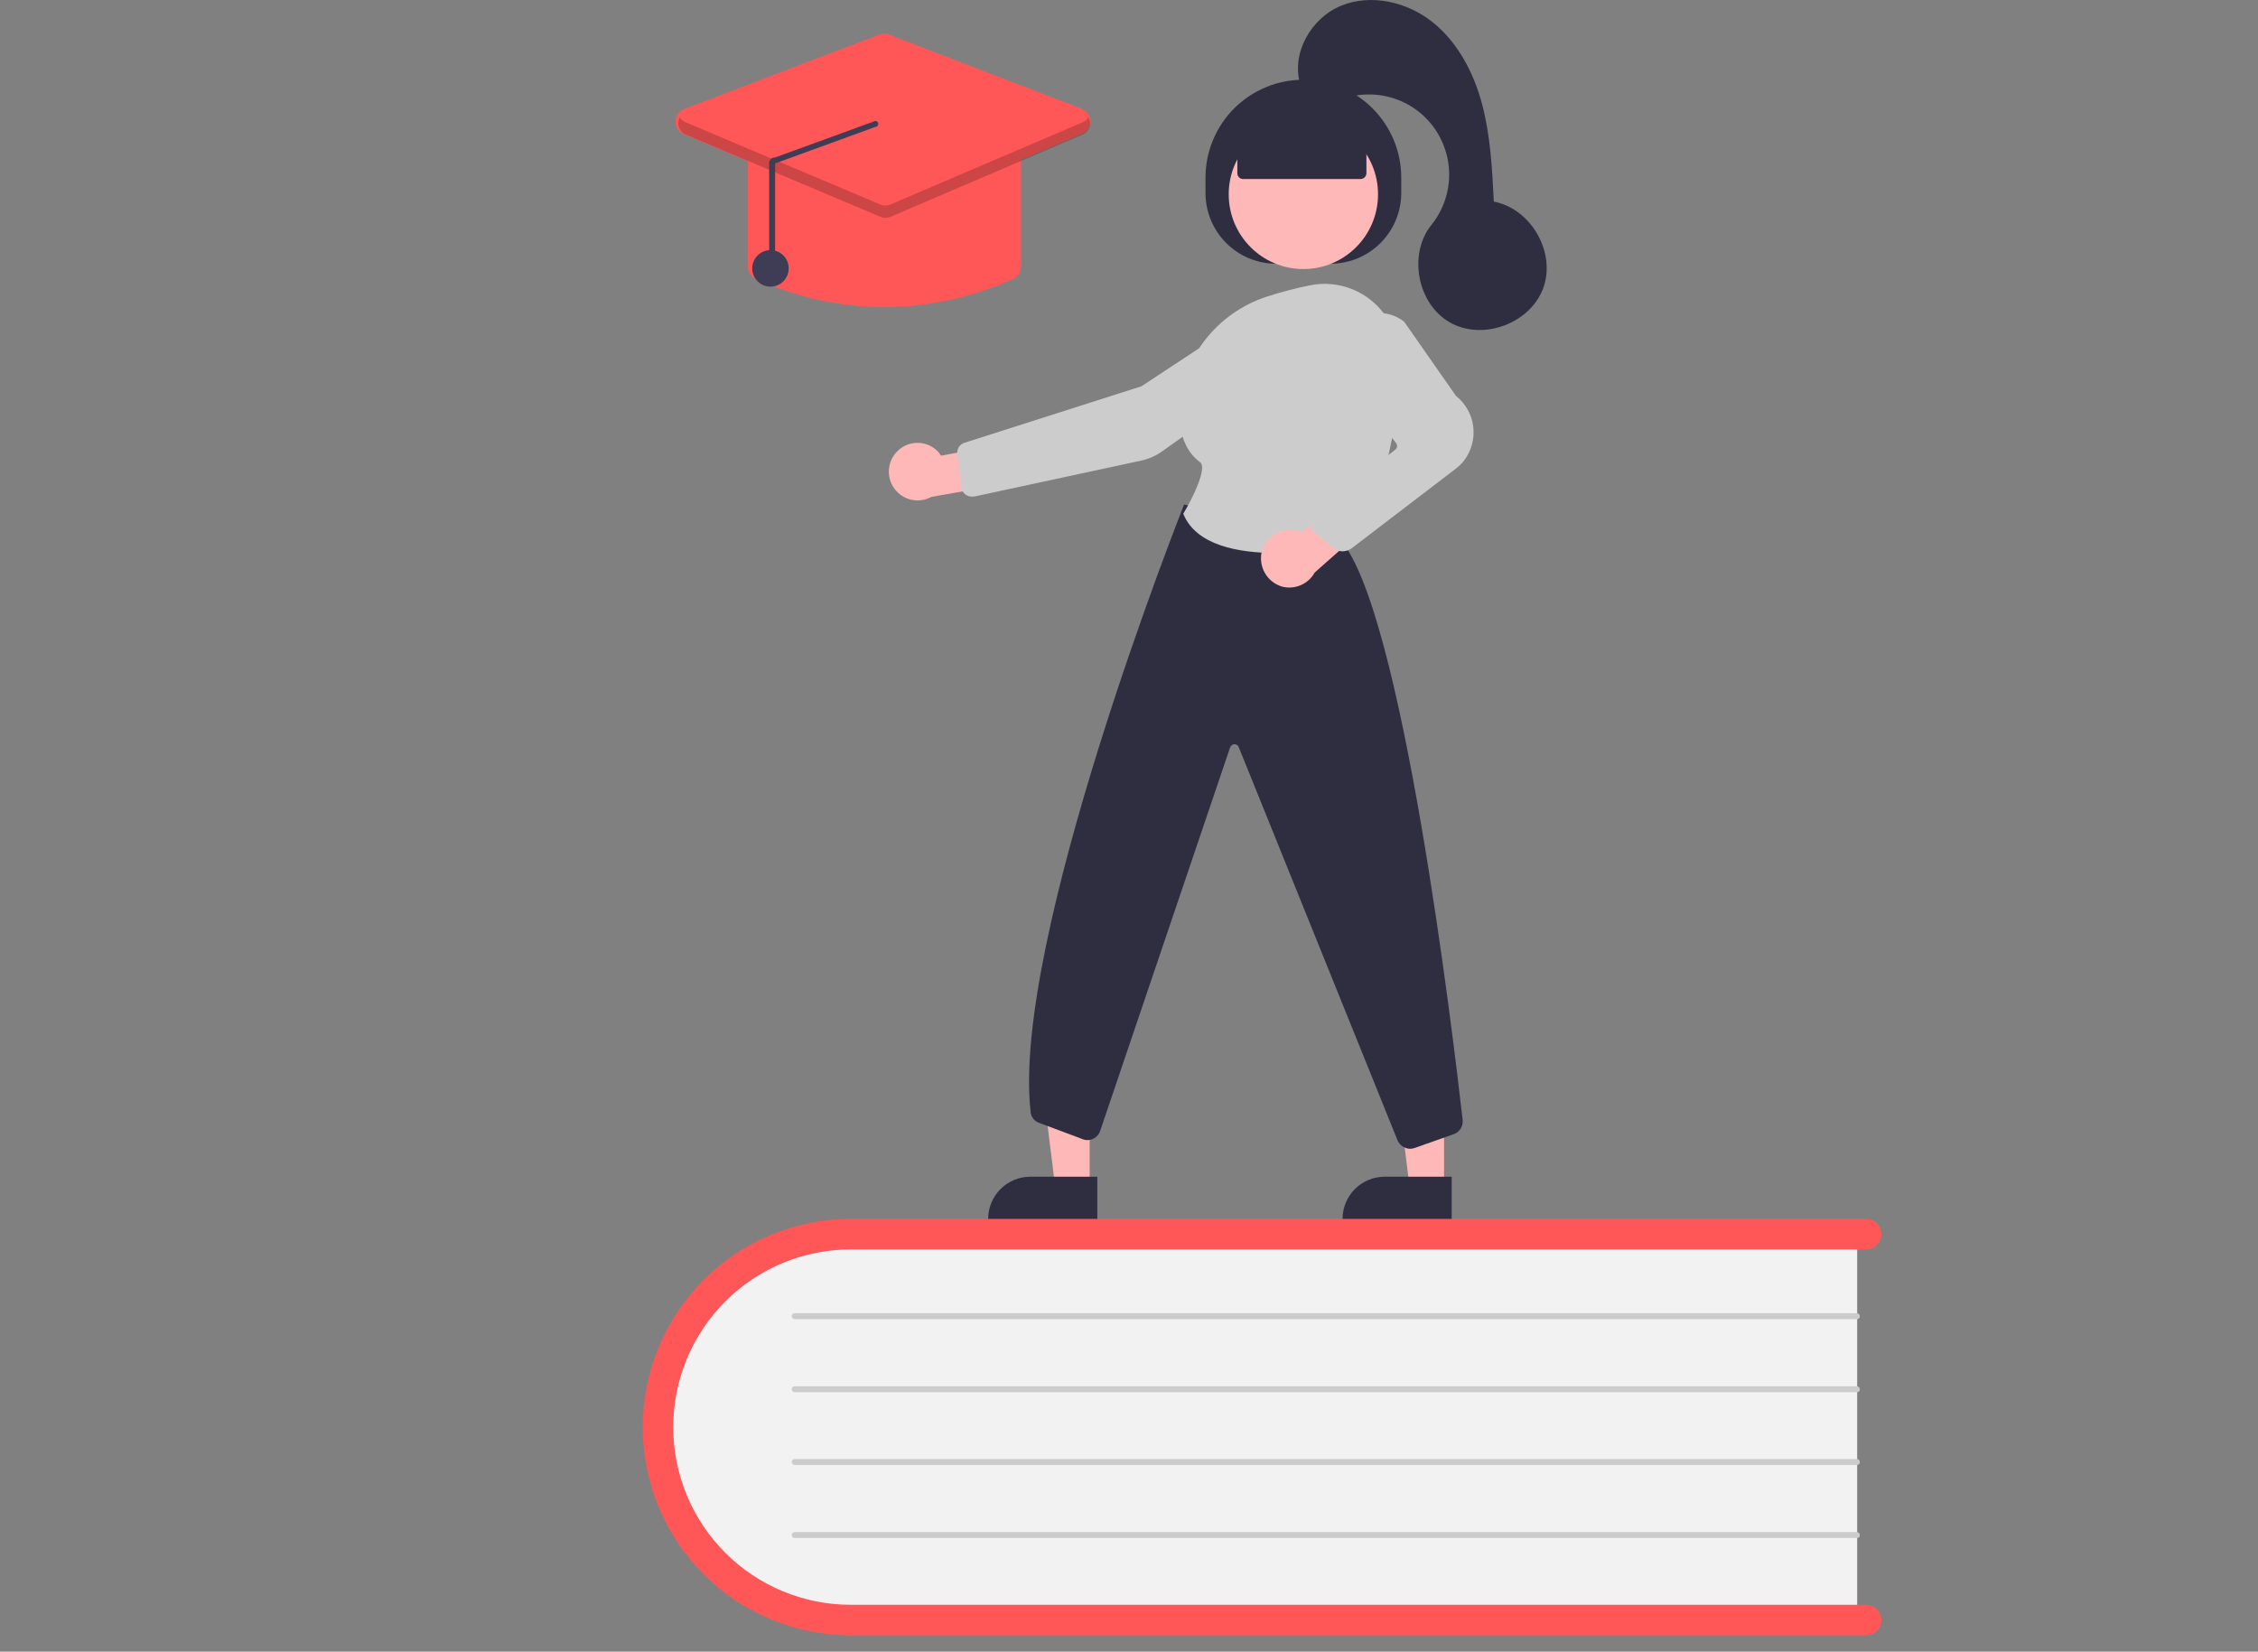 <svg width="175" height="128" viewBox="0 0 175 128" fill="none" xmlns="http://www.w3.org/2000/svg">
<rect x="0" y="0" width="175" height="128" fill="#808080" stroke="none"/>
<path d="M143.935 95.183V125.787H67.326C58.608 125.787 51.484 118.914 51.484 110.472C51.484 102.03 58.582 95.158 67.326 95.158H143.935V95.183Z" fill="#F2F2F2"/>
<path d="M145.812 125.555C145.812 125.711 145.782 125.865 145.722 126.008C145.663 126.152 145.576 126.283 145.466 126.393C145.356 126.503 145.226 126.59 145.082 126.65C144.938 126.709 144.784 126.739 144.629 126.739H65.937C63.819 126.739 61.722 126.322 59.766 125.51C57.81 124.699 56.032 123.511 54.535 122.012C53.038 120.514 51.85 118.735 51.04 116.777C50.23 114.819 49.812 112.72 49.812 110.601C49.812 108.482 50.23 106.383 51.04 104.425C51.85 102.467 53.038 100.688 54.535 99.19C56.032 97.691 57.81 96.502 59.766 95.691C61.722 94.88 63.819 94.463 65.937 94.463H144.629C144.784 94.463 144.938 94.493 145.082 94.552C145.226 94.612 145.356 94.699 145.466 94.809C145.576 94.919 145.663 95.05 145.722 95.193C145.782 95.337 145.812 95.491 145.812 95.647C145.814 95.803 145.785 95.958 145.727 96.103C145.668 96.248 145.581 96.379 145.471 96.49C145.36 96.6 145.229 96.687 145.084 96.746C144.94 96.804 144.785 96.833 144.629 96.831H65.937C62.288 96.831 58.788 98.282 56.208 100.864C53.628 103.446 52.178 106.949 52.178 110.601C52.178 114.253 53.628 117.755 56.208 120.338C58.788 122.92 62.288 124.371 65.937 124.371H144.629C144.942 124.374 145.24 124.5 145.462 124.721C145.683 124.943 145.808 125.242 145.812 125.555Z" fill="#FF5757"/>
<path d="M143.935 102.236H61.591C61.529 102.236 61.471 102.211 61.427 102.168C61.384 102.124 61.359 102.066 61.359 102.004C61.359 101.943 61.384 101.884 61.427 101.84C61.471 101.797 61.529 101.772 61.591 101.772H143.909C143.97 101.772 144.029 101.797 144.073 101.84C144.116 101.884 144.14 101.943 144.14 102.004C144.143 102.033 144.14 102.062 144.131 102.09C144.122 102.118 144.108 102.143 144.088 102.165C144.069 102.187 144.045 102.204 144.019 102.216C143.992 102.229 143.964 102.235 143.935 102.236Z" fill="#CCCCCC"/>
<path d="M143.935 107.898H61.591C61.529 107.898 61.471 107.874 61.427 107.831C61.384 107.787 61.359 107.728 61.359 107.667C61.359 107.605 61.384 107.546 61.427 107.503C61.471 107.459 61.529 107.435 61.591 107.435H143.909C143.97 107.435 144.029 107.459 144.073 107.503C144.116 107.546 144.14 107.605 144.14 107.667C144.143 107.696 144.14 107.725 144.131 107.753C144.122 107.78 144.108 107.806 144.088 107.828C144.069 107.849 144.045 107.867 144.019 107.879C143.992 107.891 143.964 107.898 143.935 107.898Z" fill="#CCCCCC"/>
<path d="M143.935 113.535H61.591C61.529 113.535 61.471 113.511 61.427 113.467C61.384 113.424 61.359 113.365 61.359 113.303C61.359 113.242 61.384 113.183 61.427 113.14C61.471 113.096 61.529 113.072 61.591 113.072H143.909C143.97 113.072 144.029 113.096 144.073 113.14C144.116 113.183 144.14 113.242 144.14 113.303C144.143 113.332 144.14 113.362 144.131 113.389C144.122 113.417 144.108 113.443 144.088 113.464C144.069 113.486 144.045 113.504 144.019 113.516C143.992 113.528 143.964 113.535 143.935 113.535Z" fill="#CCCCCC"/>
<path d="M143.935 119.197H61.591C61.529 119.197 61.471 119.173 61.427 119.13C61.384 119.086 61.359 119.027 61.359 118.966C61.359 118.904 61.384 118.845 61.427 118.802C61.471 118.759 61.529 118.734 61.591 118.734H143.909C143.97 118.734 144.029 118.759 144.073 118.802C144.116 118.845 144.14 118.904 144.14 118.966C144.143 118.995 144.14 119.024 144.131 119.052C144.122 119.079 144.108 119.105 144.088 119.127C144.069 119.148 144.045 119.166 144.019 119.178C143.992 119.19 143.964 119.197 143.935 119.197Z" fill="#CCCCCC"/>
<path d="M111.918 91.966H109.243L107.958 81.594H111.918V91.966Z" fill="#FFB8B8"/>
<path d="M107.314 91.194H112.509V94.463H104.048C104.05 93.596 104.394 92.766 105.006 92.153C105.619 91.54 106.449 91.195 107.314 91.194Z" fill="#2F2E41"/>
<path d="M84.453 91.966H81.778L80.492 81.594H84.453V91.966Z" fill="#FFB8B8"/>
<path d="M79.85 91.194H85.044V94.463H76.584C76.585 93.596 76.929 92.766 77.542 92.153C78.154 91.54 78.984 91.195 79.85 91.194Z" fill="#2F2E41"/>
<path d="M93.428 14.957V13.773C93.427 12.775 93.623 11.788 94.004 10.867C94.386 9.945 94.944 9.108 95.649 8.403C96.353 7.698 97.19 7.138 98.111 6.757C99.031 6.376 100.018 6.179 101.014 6.18C102.01 6.179 102.997 6.376 103.918 6.757C104.838 7.138 105.675 7.698 106.379 8.403C107.084 9.108 107.642 9.945 108.024 10.867C108.405 11.788 108.601 12.775 108.6 13.773V14.957C108.599 16.41 108.022 17.804 106.995 18.832C105.968 19.859 104.575 20.437 103.123 20.439H98.88C97.431 20.432 96.045 19.851 95.023 18.824C94.001 17.797 93.428 16.406 93.428 14.957Z" fill="#2F2E41"/>
<path d="M101.014 20.851C104.209 20.851 106.8 18.258 106.8 15.059C106.8 11.861 104.209 9.268 101.014 9.268C97.818 9.268 95.228 11.861 95.228 15.059C95.228 18.258 97.818 20.851 101.014 20.851Z" fill="#FFB8B8"/>
<path d="M69.589 34.93C69.798 34.73 70.044 34.573 70.314 34.468C70.584 34.364 70.871 34.314 71.16 34.321C71.45 34.328 71.734 34.393 71.999 34.51C72.263 34.628 72.501 34.797 72.7 35.007C72.785 35.103 72.863 35.207 72.932 35.316L77.895 34.389L79.207 37.272L72.186 38.507C71.711 38.768 71.157 38.847 70.628 38.728C70.099 38.61 69.631 38.303 69.313 37.864C68.994 37.425 68.846 36.885 68.897 36.344C68.948 35.804 69.194 35.301 69.589 34.93Z" fill="#FFB8B8"/>
<path d="M96.514 24.48L96.591 24.583L88.465 29.936L74.758 34.312C74.575 34.367 74.419 34.486 74.315 34.646C74.212 34.806 74.168 34.998 74.192 35.187L74.501 37.761C74.513 37.87 74.547 37.975 74.6 38.07C74.654 38.165 74.726 38.249 74.812 38.316C74.898 38.383 74.997 38.432 75.103 38.461C75.208 38.489 75.318 38.496 75.426 38.482H75.504L88.413 35.702C89.037 35.574 89.625 35.31 90.136 34.93L99.266 28.444C99.597 28.206 99.861 27.887 100.032 27.517C100.204 27.147 100.276 26.739 100.243 26.333C100.22 26.026 100.137 25.727 99.997 25.453C99.858 25.178 99.665 24.935 99.43 24.736C99.196 24.537 98.924 24.387 98.631 24.294C98.337 24.202 98.029 24.169 97.722 24.197C97.326 24.223 96.944 24.357 96.617 24.583L96.514 24.48Z" fill="#CCCCCC"/>
<path d="M109.295 89.032C109.088 89.028 108.886 88.965 108.713 88.851C108.54 88.737 108.403 88.577 108.317 88.388L95.999 57.888C95.981 57.846 95.954 57.808 95.921 57.776C95.888 57.744 95.848 57.719 95.805 57.702C95.762 57.685 95.716 57.677 95.67 57.678C95.624 57.679 95.578 57.69 95.536 57.708C95.443 57.759 95.37 57.841 95.331 57.94L85.275 87.616C85.236 87.749 85.17 87.872 85.083 87.979C84.995 88.086 84.887 88.174 84.765 88.239C84.643 88.303 84.509 88.343 84.372 88.356C84.234 88.368 84.096 88.353 83.964 88.311C83.944 88.309 83.926 88.3 83.912 88.286L80.544 87.024C80.356 86.964 80.192 86.848 80.073 86.691C79.953 86.535 79.884 86.346 79.875 86.149C78.358 72.92 91.602 39.537 91.73 39.202L91.756 39.099L103.817 41.776L103.843 41.802C108.652 47.053 112.612 80.204 113.358 86.793C113.385 87.029 113.332 87.267 113.205 87.469C113.079 87.67 112.888 87.822 112.663 87.9L109.68 88.955C109.556 89 109.426 89.026 109.295 89.032Z" fill="#2F2E41"/>
<path d="M98.905 42.857C95.974 42.857 92.733 42.265 91.73 39.871L91.705 39.82L91.73 39.769C92.528 38.456 93.556 36.242 93.016 35.831C91.91 35.007 91.37 33.669 91.422 31.815C91.525 27.826 94.251 24.274 98.185 22.987C99.282 22.632 100.398 22.34 101.528 22.112C102.359 21.944 103.217 21.963 104.04 22.167C104.863 22.371 105.631 22.755 106.288 23.292C106.945 23.828 107.474 24.504 107.838 25.27C108.203 26.037 108.393 26.874 108.395 27.723C108.446 31.995 107.777 37.941 104.409 42.008C104.246 42.19 104.03 42.316 103.791 42.368C102.18 42.672 100.545 42.836 98.905 42.857Z" fill="#CCCCCC"/>
<path d="M97.799 42.703C97.963 42.134 98.343 41.651 98.856 41.358C99.37 41.065 99.978 40.984 100.551 41.133C100.668 41.16 100.78 41.203 100.885 41.261L104.64 37.838L107.263 39.614L101.888 44.376C101.645 44.814 101.262 45.158 100.801 45.354C100.34 45.55 99.826 45.586 99.342 45.457C98.781 45.283 98.308 44.901 98.021 44.388C97.734 43.876 97.654 43.272 97.799 42.703Z" fill="#FFB8B8"/>
<path d="M104.048 42.728C103.805 42.73 103.569 42.649 103.38 42.497L101.888 41.287C101.78 41.199 101.69 41.091 101.624 40.968C101.558 40.846 101.516 40.711 101.502 40.573C101.487 40.434 101.501 40.294 101.54 40.16C101.58 40.027 101.646 39.903 101.734 39.794C101.787 39.728 101.848 39.668 101.914 39.614L108.137 34.852C108.209 34.796 108.257 34.714 108.271 34.623C108.285 34.532 108.265 34.44 108.214 34.364L104.383 29.293C103.938 28.702 103.716 27.974 103.753 27.235C103.791 26.497 104.086 25.795 104.588 25.252C105.122 24.679 105.851 24.326 106.632 24.264C107.413 24.203 108.188 24.436 108.806 24.918L108.832 24.943L112.843 30.683C113.584 31.271 114.064 32.127 114.179 33.066C114.295 34.005 114.037 34.952 113.46 35.702C113.262 35.957 113.028 36.182 112.766 36.371L104.717 42.523C104.517 42.652 104.286 42.723 104.048 42.728Z" fill="#CCCCCC"/>
<path d="M95.897 13.438V10.555L101.014 8.316L105.9 10.555V13.412C105.9 13.473 105.889 13.534 105.866 13.59C105.842 13.646 105.808 13.698 105.765 13.741C105.722 13.784 105.671 13.818 105.615 13.841C105.558 13.864 105.498 13.876 105.437 13.876H96.385C96.324 13.881 96.262 13.874 96.204 13.855C96.145 13.836 96.091 13.805 96.046 13.764C96 13.722 95.963 13.672 95.937 13.616C95.912 13.56 95.898 13.5 95.897 13.438Z" fill="#2F2E41"/>
<path d="M100.782 6.566C100.037 4.146 101.605 1.392 103.946 0.44C106.286 -0.512 109.089 0.157 111.043 1.727C112.998 3.297 114.232 5.665 114.875 8.11C115.518 10.555 115.647 13.103 115.775 15.626C118.655 16.166 120.61 19.564 119.607 22.318C118.604 25.072 114.926 26.436 112.381 24.994C109.835 23.553 109.115 19.692 110.94 17.427C111.806 16.352 112.289 15.017 112.313 13.636C112.336 12.255 111.898 10.905 111.069 9.8C110.24 8.696 109.067 7.9 107.734 7.538C106.402 7.175 104.988 7.268 103.714 7.801C102.325 8.367 100.551 6.823 100.782 6.566Z" fill="#2F2E41"/>
<path d="M68.534 23.811C65.1 23.787 61.709 23.042 58.582 21.623C58.394 21.538 58.236 21.401 58.126 21.227C58.016 21.053 57.96 20.851 57.965 20.645V12.074C57.963 11.935 57.99 11.797 58.042 11.668C58.095 11.54 58.172 11.423 58.27 11.325C58.368 11.226 58.485 11.149 58.614 11.096C58.742 11.044 58.88 11.017 59.019 11.019H78.075C78.214 11.017 78.351 11.044 78.48 11.096C78.609 11.149 78.725 11.226 78.823 11.325C78.922 11.423 78.999 11.54 79.052 11.668C79.104 11.797 79.131 11.935 79.129 12.074V20.645C79.13 20.85 79.072 21.051 78.963 21.224C78.854 21.397 78.697 21.536 78.512 21.623C75.374 23.04 71.976 23.785 68.534 23.811Z" fill="#FF5757"/>
<path d="M68.534 16.861C68.393 16.861 68.254 16.834 68.123 16.784L53.001 10.401C52.807 10.32 52.641 10.183 52.525 10.007C52.409 9.832 52.348 9.625 52.351 9.414C52.354 9.203 52.42 8.998 52.54 8.826C52.661 8.653 52.83 8.52 53.027 8.445L68.148 2.679C68.266 2.628 68.393 2.602 68.521 2.602C68.649 2.602 68.776 2.628 68.894 2.679L83.809 8.419C84.006 8.493 84.177 8.623 84.299 8.795C84.421 8.966 84.489 9.17 84.494 9.38C84.5 9.59 84.442 9.797 84.33 9.974C84.217 10.152 84.054 10.291 83.861 10.375L68.945 16.758C68.821 16.831 68.678 16.867 68.534 16.861Z" fill="#FF5757"/>
<path d="M59.713 22.215C60.494 22.215 61.128 21.581 61.128 20.799C61.128 20.017 60.494 19.384 59.713 19.384C58.932 19.384 58.299 20.017 58.299 20.799C58.299 21.581 58.932 22.215 59.713 22.215Z" fill="#3F3D56"/>
<path opacity="0.2" d="M83.913 9.474L68.997 15.857C68.879 15.908 68.752 15.935 68.624 15.935C68.496 15.935 68.369 15.908 68.251 15.857L53.13 9.474C52.941 9.405 52.786 9.267 52.693 9.088C52.571 9.304 52.537 9.559 52.6 9.799C52.662 10.04 52.815 10.246 53.027 10.375C53.053 10.401 53.104 10.401 53.13 10.427L68.251 16.81C68.369 16.861 68.496 16.887 68.624 16.887C68.752 16.887 68.879 16.861 68.997 16.81L83.913 10.427C84.027 10.379 84.131 10.309 84.218 10.221C84.305 10.133 84.373 10.028 84.419 9.913C84.464 9.797 84.486 9.674 84.483 9.55C84.48 9.426 84.452 9.304 84.401 9.191C84.376 9.165 84.376 9.114 84.35 9.088C84.251 9.261 84.097 9.397 83.913 9.474Z" fill="black"/>
<path d="M59.842 20.773C59.903 20.773 59.962 20.749 60.006 20.706C60.049 20.662 60.073 20.603 60.073 20.542V12.666L67.84 9.835C67.901 9.835 67.96 9.81 68.003 9.767C68.047 9.723 68.071 9.664 68.071 9.603C68.071 9.542 68.047 9.483 68.003 9.439C67.96 9.396 67.901 9.371 67.84 9.371L60.073 12.203C59.95 12.202 59.83 12.248 59.739 12.331C59.693 12.373 59.657 12.425 59.635 12.483C59.612 12.541 59.604 12.604 59.611 12.666V20.542C59.611 20.603 59.635 20.662 59.678 20.706C59.722 20.749 59.781 20.773 59.842 20.773Z" fill="#3F3D56"/>
</svg>
